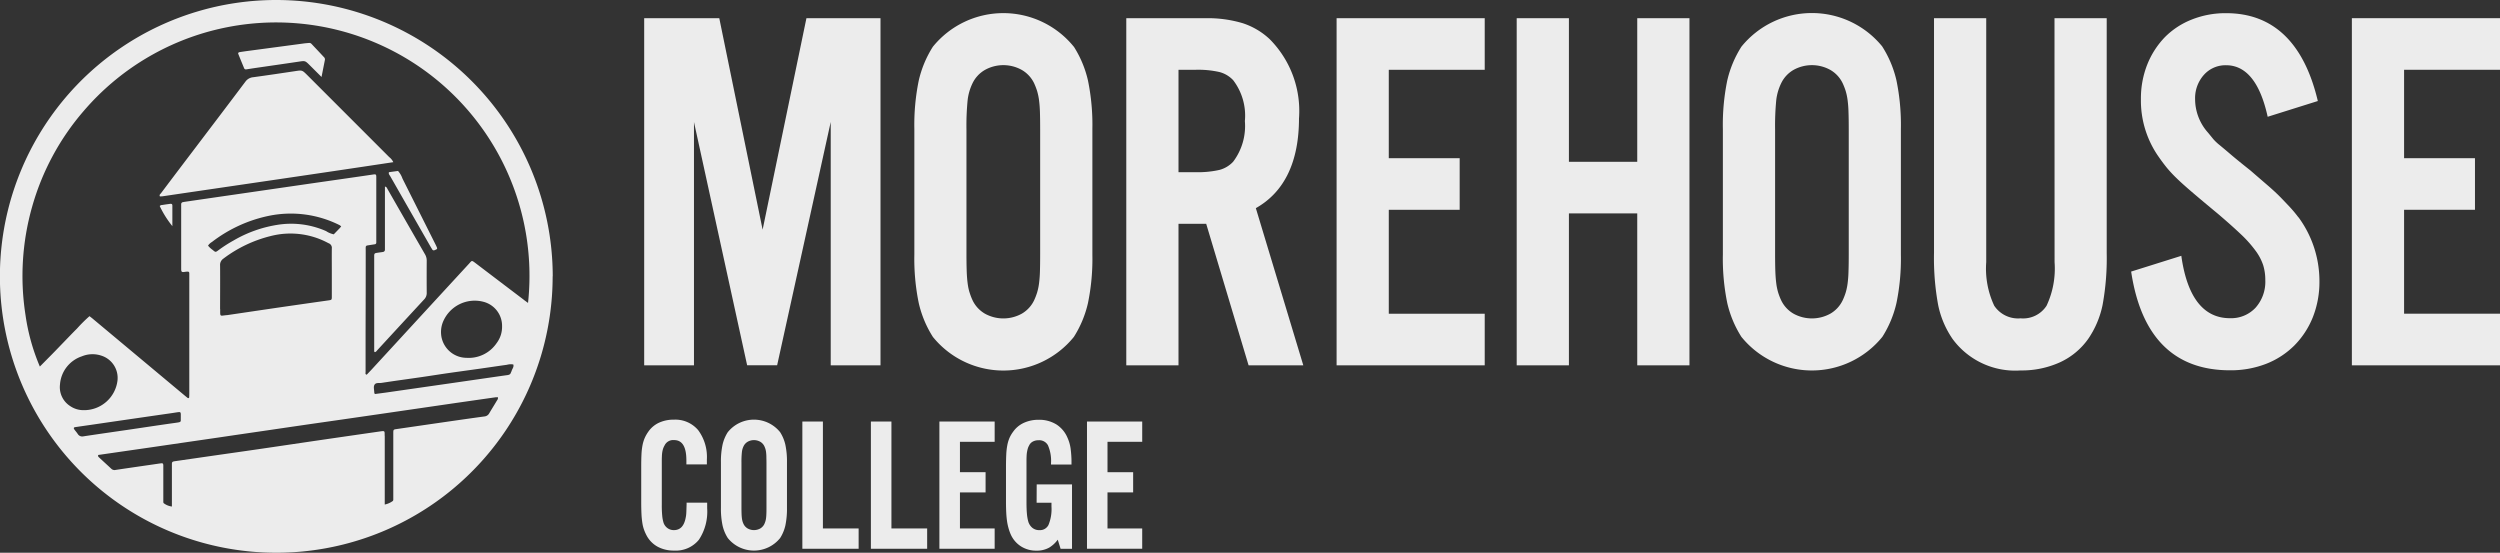 <svg
    xmlns="http://www.w3.org/2000/svg"
    xmlns:xlink="http://www.w3.org/1999/xlink"
    width="181.938"
    height="40.226"
    viewBox="0 0 181.938 40.226"
    >
    <rect x="0" y="0" width="181.938" height="40.226" fill="#333333" stroke="none"/>
    <defs>
        <clipPath id="clip-path">
        <rect
            id="Rectangle_46"
            data-name="Rectangle 46"
            width="181.938"
            height="40.226"
            fill="none"
        />
        </clipPath>
    </defs>
    <g
        id="Group_53"
        data-name="Group 53"
        clip-path="url(#clip-path)"
    >
        <path
        id="Path_415"
        data-name="Path 415"
        d="M159.428,9.9a4.313,4.313,0,0,1-.852,2.983,2.089,2.089,0,0,1-.991.594,7.011,7.011,0,0,1-1.749.166H154.6V6.192h1.241a6.958,6.958,0,0,1,1.749.166,2.092,2.092,0,0,1,.991.594,4.249,4.249,0,0,1,.852,2.945m3.938-.189a7.411,7.411,0,0,0-2.134-5.744A5.232,5.232,0,0,0,159.268,2.8a8.9,8.9,0,0,0-2.73-.362H150.8V27.7h3.8V17.4h2.015L159.7,27.7h3.982l-3.454-11.439c2.083-1.174,3.141-3.376,3.141-6.549"
        transform="translate(-68.834 -1.113)"
        fill="#ececec"
        />
        <path
        id="Path_416"
        data-name="Path 416"
        d="M94.871,17.827,91.732,2.511l-.015-.073H86.252V27.7h3.623V9.995l3.854,17.631.016.071h2.182l3.9-17.709V27.7h3.623V2.438H98.059Z"
        transform="translate(-39.371 -1.113)"
        fill="#ececec"
        />
        <path
        id="Path_417"
        data-name="Path 417"
        d="M126.438,22.085a3.99,3.99,0,0,1-.139-.665c-.035-.262-.058-.563-.069-.9s-.018-.741-.018-1.26V10.241a19.027,19.027,0,0,1,.088-2.178,3.822,3.822,0,0,1,.359-1.217,2.235,2.235,0,0,1,.9-.961,2.758,2.758,0,0,1,2.678,0,2.238,2.238,0,0,1,.893.958,5.02,5.02,0,0,1,.223.573,4.369,4.369,0,0,1,.138.648,8.857,8.857,0,0,1,.069.9c.011.35.016.781.016,1.281v9.022c0,.5-.005.929-.016,1.279a8.818,8.818,0,0,1-.069.9,4.256,4.256,0,0,1-.138.646,4.727,4.727,0,0,1-.222.571,2.243,2.243,0,0,1-.894.963,2.772,2.772,0,0,1-2.679,0,2.242,2.242,0,0,1-.894-.961,4.264,4.264,0,0,1-.221-.573m7.583-17.893a6.6,6.6,0,0,0-10.259,0,7.841,7.841,0,0,0-1.029,2.471,16.05,16.05,0,0,0-.318,3.518v9.136a16.021,16.021,0,0,0,.318,3.517,7.822,7.822,0,0,0,1.031,2.475,6.6,6.6,0,0,0,10.259,0,7.8,7.8,0,0,0,1.029-2.473,15.97,15.97,0,0,0,.319-3.517V10.183a16,16,0,0,0-.319-3.518,7.8,7.8,0,0,0-1.031-2.473"
        transform="translate(-55.878 -0.797)"
        fill="#ececec"
        />
        <path
        id="Path_418"
        data-name="Path 418"
        d="M178.961,27.7h10.78V23.943h-6.982V16.38h5.159V12.625h-5.159V6.192h6.982V2.437h-10.78Z"
        transform="translate(-81.69 -1.112)"
        fill="#ececec"
        />
        <path
        id="Path_419"
        data-name="Path 419"
        d="M297.516,16.614a8.918,8.918,0,0,0-.6-.723q-.317-.339-.7-.736c-.263-.266-.571-.553-.918-.852s-.772-.665-1.266-1.094c-.647-.514-1.123-.9-1.454-1.184s-.609-.515-.808-.679a3.613,3.613,0,0,1-.444-.42c-.1-.126-.226-.276-.369-.454a3.673,3.673,0,0,1-.959-2.463,2.541,2.541,0,0,1,.641-1.764,2.1,2.1,0,0,1,1.618-.7c1.442,0,2.45,1.228,3,3.65l.022.1,3.65-1.146-.02-.083c-1.012-4.187-3.25-6.31-6.65-6.31a6.633,6.633,0,0,0-2.49.458A5.692,5.692,0,0,0,287.8,3.5a6.115,6.115,0,0,0-1.282,1.989,6.688,6.688,0,0,0-.463,2.52,7.107,7.107,0,0,0,1.315,4.234c.21.3.406.561.584.777a9.284,9.284,0,0,0,.673.723c.262.257.625.585,1.109,1s1.164.986,1.93,1.619c.678.577,1.242,1.083,1.681,1.5a8.765,8.765,0,0,1,1.058,1.191,3.758,3.758,0,0,1,.549,1.048,3.638,3.638,0,0,1,.153,1.083,2.84,2.84,0,0,1-.711,2.009,2.433,2.433,0,0,1-1.863.761c-1.9,0-3.088-1.491-3.523-4.433l-.014-.107-3.653,1.147.013.078c.729,4.715,3.143,7.106,7.177,7.106a7.119,7.119,0,0,0,2.649-.476,5.983,5.983,0,0,0,2.048-1.339,6.171,6.171,0,0,0,1.335-2.044,6.958,6.958,0,0,0,.481-2.633,7.832,7.832,0,0,0-1.528-4.65"
        transform="translate(-130.249 -0.797)"
        fill="#ececec"
        />
        <path
        id="Path_420"
        data-name="Path 420"
        d="M211.848,12.889h-4.973V2.438h-3.8V27.7h3.8V16.643h4.973V27.7h3.8V2.438h-3.8Z"
        transform="translate(-92.697 -1.113)"
        fill="#ececec"
        />
        <path
        id="Path_421"
        data-name="Path 421"
        d="M314.9,2.437V27.7h10.78V23.942H318.7V16.38h5.158V12.626H318.7V6.191h6.983V2.437Z"
        transform="translate(-143.742 -1.113)"
        fill="#ececec"
        />
        <path
        id="Path_422"
        data-name="Path 422"
        d="M239.62,7.417a4.225,4.225,0,0,1,.138.647,8.27,8.27,0,0,1,.068.9c.013.341.018.759.018,1.279v9.022c0,.519-.005.938-.018,1.28a8.215,8.215,0,0,1-.068.9,4.126,4.126,0,0,1-.138.646,4.411,4.411,0,0,1-.223.571,2.234,2.234,0,0,1-.894.963,2.77,2.77,0,0,1-2.678,0,2.234,2.234,0,0,1-.893-.961,4.354,4.354,0,0,1-.223-.573,4.2,4.2,0,0,1-.139-.664c-.034-.272-.057-.574-.069-.9-.011-.344-.017-.768-.017-1.26V10.241a19.436,19.436,0,0,1,.086-2.178,3.828,3.828,0,0,1,.361-1.217,2.233,2.233,0,0,1,.894-.961,2.759,2.759,0,0,1,2.678,0,2.229,2.229,0,0,1,.893.959,4.529,4.529,0,0,1,.224.573m2.673-3.224a6.6,6.6,0,0,0-10.259,0A7.866,7.866,0,0,0,231,6.665a16.058,16.058,0,0,0-.317,3.518v9.136A16.039,16.039,0,0,0,231,22.836a7.837,7.837,0,0,0,1.031,2.475,6.6,6.6,0,0,0,10.259,0,7.82,7.82,0,0,0,1.029-2.473,16,16,0,0,0,.319-3.517V10.183a16.014,16.014,0,0,0-.319-3.518,7.824,7.824,0,0,0-1.031-2.473"
        transform="translate(-105.301 -0.797)"
        fill="#ececec"
        />
        <path
        id="Path_423"
        data-name="Path 423"
        d="M267.725,20.192a6.366,6.366,0,0,1-.583,3.171,2.034,2.034,0,0,1-1.887.917,2.087,2.087,0,0,1-1.921-.917,6.353,6.353,0,0,1-.583-3.171V2.437h-3.8V19.522a18.831,18.831,0,0,0,.3,3.779,6.732,6.732,0,0,0,1.049,2.477,5.653,5.653,0,0,0,4.952,2.294,6.719,6.719,0,0,0,2.863-.591,5.144,5.144,0,0,0,2.054-1.7,6.754,6.754,0,0,0,1.05-2.477,18.908,18.908,0,0,0,.3-3.779V2.437h-3.8Z"
        transform="translate(-118.203 -1.113)"
        fill="#ececec"
        />
        <path
        id="Path_424"
        data-name="Path 424"
        d="M98.1,63.592a1.411,1.411,0,0,1-.047-.233c-.012-.091-.02-.2-.024-.318s-.007-.273-.007-.455V59.322a6.83,6.83,0,0,1,.032-.781,1.271,1.271,0,0,1,.123-.421.757.757,0,0,1,.3-.323.937.937,0,0,1,.908,0,.745.745,0,0,1,.3.32,1.8,1.8,0,0,1,.079.2,1.445,1.445,0,0,1,.047.224,3.121,3.121,0,0,1,.024.319c0,.127.007.28.007.46v3.264c0,.182,0,.335-.007.462a3.134,3.134,0,0,1-.024.319,1.347,1.347,0,0,1-.048.224,1.536,1.536,0,0,1-.076.2.766.766,0,0,1-.3.323.946.946,0,0,1-.91,0,.759.759,0,0,1-.3-.321,1.478,1.478,0,0,1-.079-.2m2.737-6.49a2.444,2.444,0,0,0-3.808,0,2.839,2.839,0,0,0-.381.913,5.823,5.823,0,0,0-.118,1.285v3.306a5.833,5.833,0,0,0,.118,1.287,2.86,2.86,0,0,0,.381.914,2.445,2.445,0,0,0,3.81,0,2.886,2.886,0,0,0,.38-.913,5.885,5.885,0,0,0,.117-1.287V59.3a5.867,5.867,0,0,0-.117-1.285,2.876,2.876,0,0,0-.382-.914"
        transform="translate(-44.062 -25.65)"
        fill="#ececec"
        />
        <path
        id="Path_425"
        data-name="Path 425"
        d="M107.431,56.441V65.7h4.095V64.222h-2.6V56.441Z"
        transform="translate(-49.039 -25.764)"
        fill="#ececec"
        />
        <path
        id="Path_426"
        data-name="Path 426"
        d="M89.161,62.319c-.008.316-.017.544-.024.684a2.177,2.177,0,0,1-.051.361c-.118.582-.4.865-.849.865a.77.77,0,0,1-.461-.141.8.8,0,0,1-.289-.383,2.444,2.444,0,0,1-.1-.514,7.651,7.651,0,0,1-.032-.81V59.35c0-.181,0-.337.007-.47a2.517,2.517,0,0,1,.029-.334,1.806,1.806,0,0,1,.062-.254,1.2,1.2,0,0,1,.1-.215.694.694,0,0,1,.692-.4c.605,0,.9.487.9,1.487v.281h1.491v-.363A3.269,3.269,0,0,0,90,56.951a2.174,2.174,0,0,0-1.765-.76,2.535,2.535,0,0,0-1.094.226,1.941,1.941,0,0,0-.771.656,2.607,2.607,0,0,0-.257.451,2.57,2.57,0,0,0-.158.514,4.541,4.541,0,0,0-.078.674c-.013.254-.019.567-.019.929v2.544c0,.335.007.629.019.874a5.839,5.839,0,0,0,.065.657,2.594,2.594,0,0,0,.131.514,3.26,3.26,0,0,0,.2.435,2,2,0,0,0,.8.783,2.45,2.45,0,0,0,1.173.27,2.16,2.16,0,0,0,1.811-.79,3.709,3.709,0,0,0,.6-2.294v-.4h-1.5Z"
        transform="translate(-39.193 -25.65)"
        fill="#ececec"
        />
        <path
        id="Path_427"
        data-name="Path 427"
        d="M136.919,62.237H138v.277a3.021,3.021,0,0,1-.217,1.339.694.694,0,0,1-.669.378.784.784,0,0,1-.5-.165.92.92,0,0,1-.3-.453,2.989,2.989,0,0,1-.1-.57c-.021-.213-.032-.513-.032-.893V59.364c0-.19,0-.351.007-.482a2.453,2.453,0,0,1,.029-.328c.018-.093.035-.177.057-.252a.925.925,0,0,1,.089-.213.622.622,0,0,1,.273-.3.85.85,0,0,1,.418-.1.722.722,0,0,1,.689.368,2.819,2.819,0,0,1,.223,1.307v.092h1.491v-.092a7.463,7.463,0,0,0-.065-1.066,2.791,2.791,0,0,0-.222-.778,2.122,2.122,0,0,0-.816-.983,2.381,2.381,0,0,0-1.288-.337,2.537,2.537,0,0,0-1.086.226,1.927,1.927,0,0,0-.777.653,2.27,2.27,0,0,0-.259.441,2.566,2.566,0,0,0-.157.521,4.684,4.684,0,0,0-.078.679c-.012.253-.02.557-.02.93v2.5c0,.326.008.6.02.835a6.446,6.446,0,0,0,.064.642,3.941,3.941,0,0,0,.118.521,3.128,3.128,0,0,0,.177.466,1.983,1.983,0,0,0,.744.818,2.055,2.055,0,0,0,1.089.292,1.85,1.85,0,0,0,.935-.223,2.138,2.138,0,0,0,.62-.576l.207.663h.831V60.9h-2.57Z"
        transform="translate(-61.479 -25.65)"
        fill="#ececec"
        />
        <path
        id="Path_428"
        data-name="Path 428"
        d="M116.605,56.441V65.7H120.7V64.222h-2.6V56.441Z"
        transform="translate(-53.226 -25.764)"
        fill="#ececec"
        />
        <path
        id="Path_429"
        data-name="Path 429"
        d="M145.541,56.441V65.7h4.018V64.222h-2.526V61.6H148.9V60.127h-1.866v-2.21h2.526V56.441Z"
        transform="translate(-66.435 -25.764)"
        fill="#ececec"
        />
        <path
        id="Path_430"
        data-name="Path 430"
        d="M125.779,56.441V65.7H129.8V64.222h-2.526V61.6h1.866V60.127h-1.866v-2.21H129.8V56.441Z"
        transform="translate(-57.414 -25.764)"
        fill="#ececec"
        />
        <path
        id="Path_431"
        data-name="Path 431"
        d="M38.115,21.817c.091.069.183.134.313.228A18.439,18.439,0,0,0,6.113,8.051a18.214,18.214,0,0,0-3.771,6.984,18.44,18.44,0,0,0-.481,7.926A14.868,14.868,0,0,0,2.9,26.676c.3-.3.6-.606.9-.909s.591-.611.888-.917.607-.633.918-.941a10.77,10.77,0,0,1,.906-.9c.093.072.176.133.254.2l3,2.506,3.65,3.049c.08.066.159.132.24.195a.069.069,0,0,0,.112-.045c.005-.1.008-.207.008-.309V20.174c0-.089,0-.18,0-.27,0-.107-.039-.14-.136-.136a1.224,1.224,0,0,0-.155.013c-.29.048-.3.008-.3-.277V15.1c0-.078,0-.154,0-.232a.149.149,0,0,1,.136-.158c.051-.011.1-.02.152-.027q1.855-.271,3.71-.539,2.66-.386,5.316-.772c1.543-.223,3.086-.44,4.628-.668.238-.035.261-.023.257.227v4.486c0,.078,0,.155,0,.233a.118.118,0,0,1-.113.128c-.178.029-.357.055-.534.085a.129.129,0,0,0-.122.125c-.005.09,0,.18,0,.271q0,3-.01,5.995,0,1.414,0,2.824c0,.066-.045.162.083.19.121-.127.247-.255.369-.388q1.362-1.479,2.722-2.96,2.174-2.363,4.348-4.723c.224-.244.183-.273.49-.04q1.754,1.335,3.51,2.665m-5.977,2.8a1.87,1.87,0,0,0,1.808,1.419,2.453,2.453,0,0,0,2.188-1.076,1.955,1.955,0,0,0,.392-1.227,1.806,1.806,0,0,0-1.383-1.782,2.5,2.5,0,0,0-2.926,1.492,1.969,1.969,0,0,0-.08,1.175m4.827,2.663a.222.222,0,0,0,.2-.155c.018-.048.045-.094.059-.143.045-.154.179-.283.121-.463a1.025,1.025,0,0,0-.456.021c-.65.091-1.3.189-1.948.281-.777.11-1.555.215-2.331.326-.636.091-1.272.194-1.908.286-.981.142-1.963.274-2.942.425-.172.027-.4-.033-.506.121s-.03.377-.029.569a.437.437,0,0,0,.042.122l.761-.1,2.445-.352,2.369-.34,2.482-.359c.548-.079,1.095-.159,1.643-.234M24.288,17.055c.142-.147.286-.293.427-.441a1.757,1.757,0,0,0,.115-.139,1.029,1.029,0,0,0-.118-.091A7.913,7.913,0,0,0,19.6,15.7a10.166,10.166,0,0,0-4.176,1.911.829.829,0,0,0-.283.264,1.509,1.509,0,0,0,.335.312c.208.179.212.178.419.024A10.045,10.045,0,0,1,17,17.5a9.14,9.14,0,0,1,3.332-1.159,6.3,6.3,0,0,1,3.4.478,1.6,1.6,0,0,0,.56.235M16.024,22.5c0,.588-.039.478.5.433.026,0,.051-.006.077-.01q1.719-.254,3.436-.508,1.949-.283,3.9-.559c.192-.028.211-.045.211-.246,0-.592,0-1.185,0-1.777s-.006-1.159,0-1.739a.358.358,0,0,0-.232-.392,1.071,1.071,0,0,1-.1-.051,5.787,5.787,0,0,0-4.127-.47,9.463,9.463,0,0,0-3.425,1.635.559.559,0,0,0-.247.517c.01,1.056,0,2.112,0,3.168m-9.88,7.349a2.45,2.45,0,0,0,2.408-2.114,1.7,1.7,0,0,0-1.185-1.859,2.026,2.026,0,0,0-1.4.054,2.332,2.332,0,0,0-1.594,2.047A1.633,1.633,0,0,0,5.1,29.548a1.706,1.706,0,0,0,1.04.3M5.4,31.241c.083.115.179.221.257.339a.383.383,0,0,0,.426.173c1.069-.162,2.139-.314,3.208-.471,1.159-.17,2.317-.348,3.476-.509.444-.062.385-.051.39-.358,0-.147,0-.211,0-.276-.006-.13-.039-.161-.163-.146-.153.017-.306.045-.459.067q-1.452.209-2.9.419-1.508.219-3.018.44c-.382.055-.764.109-1.147.166-.1.015-.128.071-.065.156M28,31.711v5.007a1.513,1.513,0,0,0,.581-.255.142.142,0,0,0,.041-.1c0-.1,0-.207,0-.309V31.72c0-.09,0-.18,0-.271.007-.172.026-.192.2-.218l2.6-.378c1.275-.184,2.549-.372,3.827-.545a.446.446,0,0,0,.361-.241c.184-.31.376-.616.56-.927a.3.3,0,0,0,.071-.226,1.25,1.25,0,0,0-.186,0q-1.4.2-2.793.4l-3.022.44-2.409.351-2.908.421-2.371.34q-1.473.214-2.945.431l-2.448.357Q15.982,31.83,14.8,32q-1.205.176-2.41.351-1.452.214-2.907.422L7.222,33.1c-.036,0-.086.008-.086.057a.148.148,0,0,0,.038.1c.311.291.626.576.937.866a.342.342,0,0,0,.32.073c.879-.132,1.76-.258,2.639-.385.217-.031.434-.065.651-.094.121-.016.159.021.164.148,0,.077,0,.155,0,.233v2.089c0,.1,0,.206,0,.309,0,.05,0,.11.05.139a1.232,1.232,0,0,0,.575.228V34.021c0-.091,0-.181,0-.271.005-.117.038-.151.161-.177l.076-.012,2.717-.392c1.148-.165,2.3-.326,3.443-.494,1.327-.193,2.652-.391,3.977-.586q2.372-.346,4.744-.687c.387-.055.366-.061.366.309m12.225-11.6A20.113,20.113,0,1,1,20.113,0,20.137,20.137,0,0,1,40.226,20.113M12.544,16.459c0-.5,0-1,0-1.493,0-.114-.051-.146-.179-.129-.191.026-.38.053-.571.083a.242.242,0,0,0-.171.072,7.158,7.158,0,0,0,.922,1.466m15.752-3.9c-.022.118.063.195.111.279q1.454,2.548,2.913,5.092c.045.078.091.155.14.231a.125.125,0,0,0,.167.046,1.063,1.063,0,0,0,.141-.064.08.08,0,0,0,.039-.1c-.028-.072-.059-.143-.093-.212Q30.505,15.418,29.292,13a1.657,1.657,0,0,0-.326-.559l-.645.088c-.009,0-.018.014-.026.022M23.4,5.6c.092-.469.169-.857.246-1.245a.226.226,0,0,0-.08-.207c-.238-.254-.475-.509-.714-.76-.3-.31-.184-.275-.63-.239l-.077.009-4.021.537c-.229.03-.459.062-.688.1-.072.01-.124.056-.094.132.138.347.282.692.424,1.037a.136.136,0,0,0,.157.084c.268-.041.534-.083.8-.121,1.006-.146,2.014-.29,3.02-.44.464-.069.463-.075.806.266l.85.848m4.615,8.389v3.866c0,.1,0,.206,0,.309s-.058.16-.158.175c-.153.022-.307.041-.459.067-.125.02-.155.056-.164.173,0,.038,0,.078,0,.116q0,3.4,0,6.8c0,.046-.017.1.051.129.084-.011.123-.083.173-.138q1.7-1.847,3.407-3.694a.653.653,0,0,0,.191-.481q-.009-1.178,0-2.358a.911.911,0,0,0-.14-.472Q29.552,16.12,28.2,13.756c-.036-.061-.049-.149-.186-.179Zm.606-2.187c-5.615.849-11.186,1.655-16.755,2.477-.075.012-.152.012-.225.016-.069-.121.031-.173.078-.236q1.186-1.576,2.38-3.146c1.254-1.655,2.512-3.306,3.758-4.966a.781.781,0,0,1,.572-.328c1.021-.139,2.04-.291,3.06-.444.5-.075.5-.079.873.29q2.982,2.982,5.962,5.964a1.016,1.016,0,0,1,.3.372"
        transform="translate(0 0)"
        fill="#ececec"
        />
    </g>
</svg>